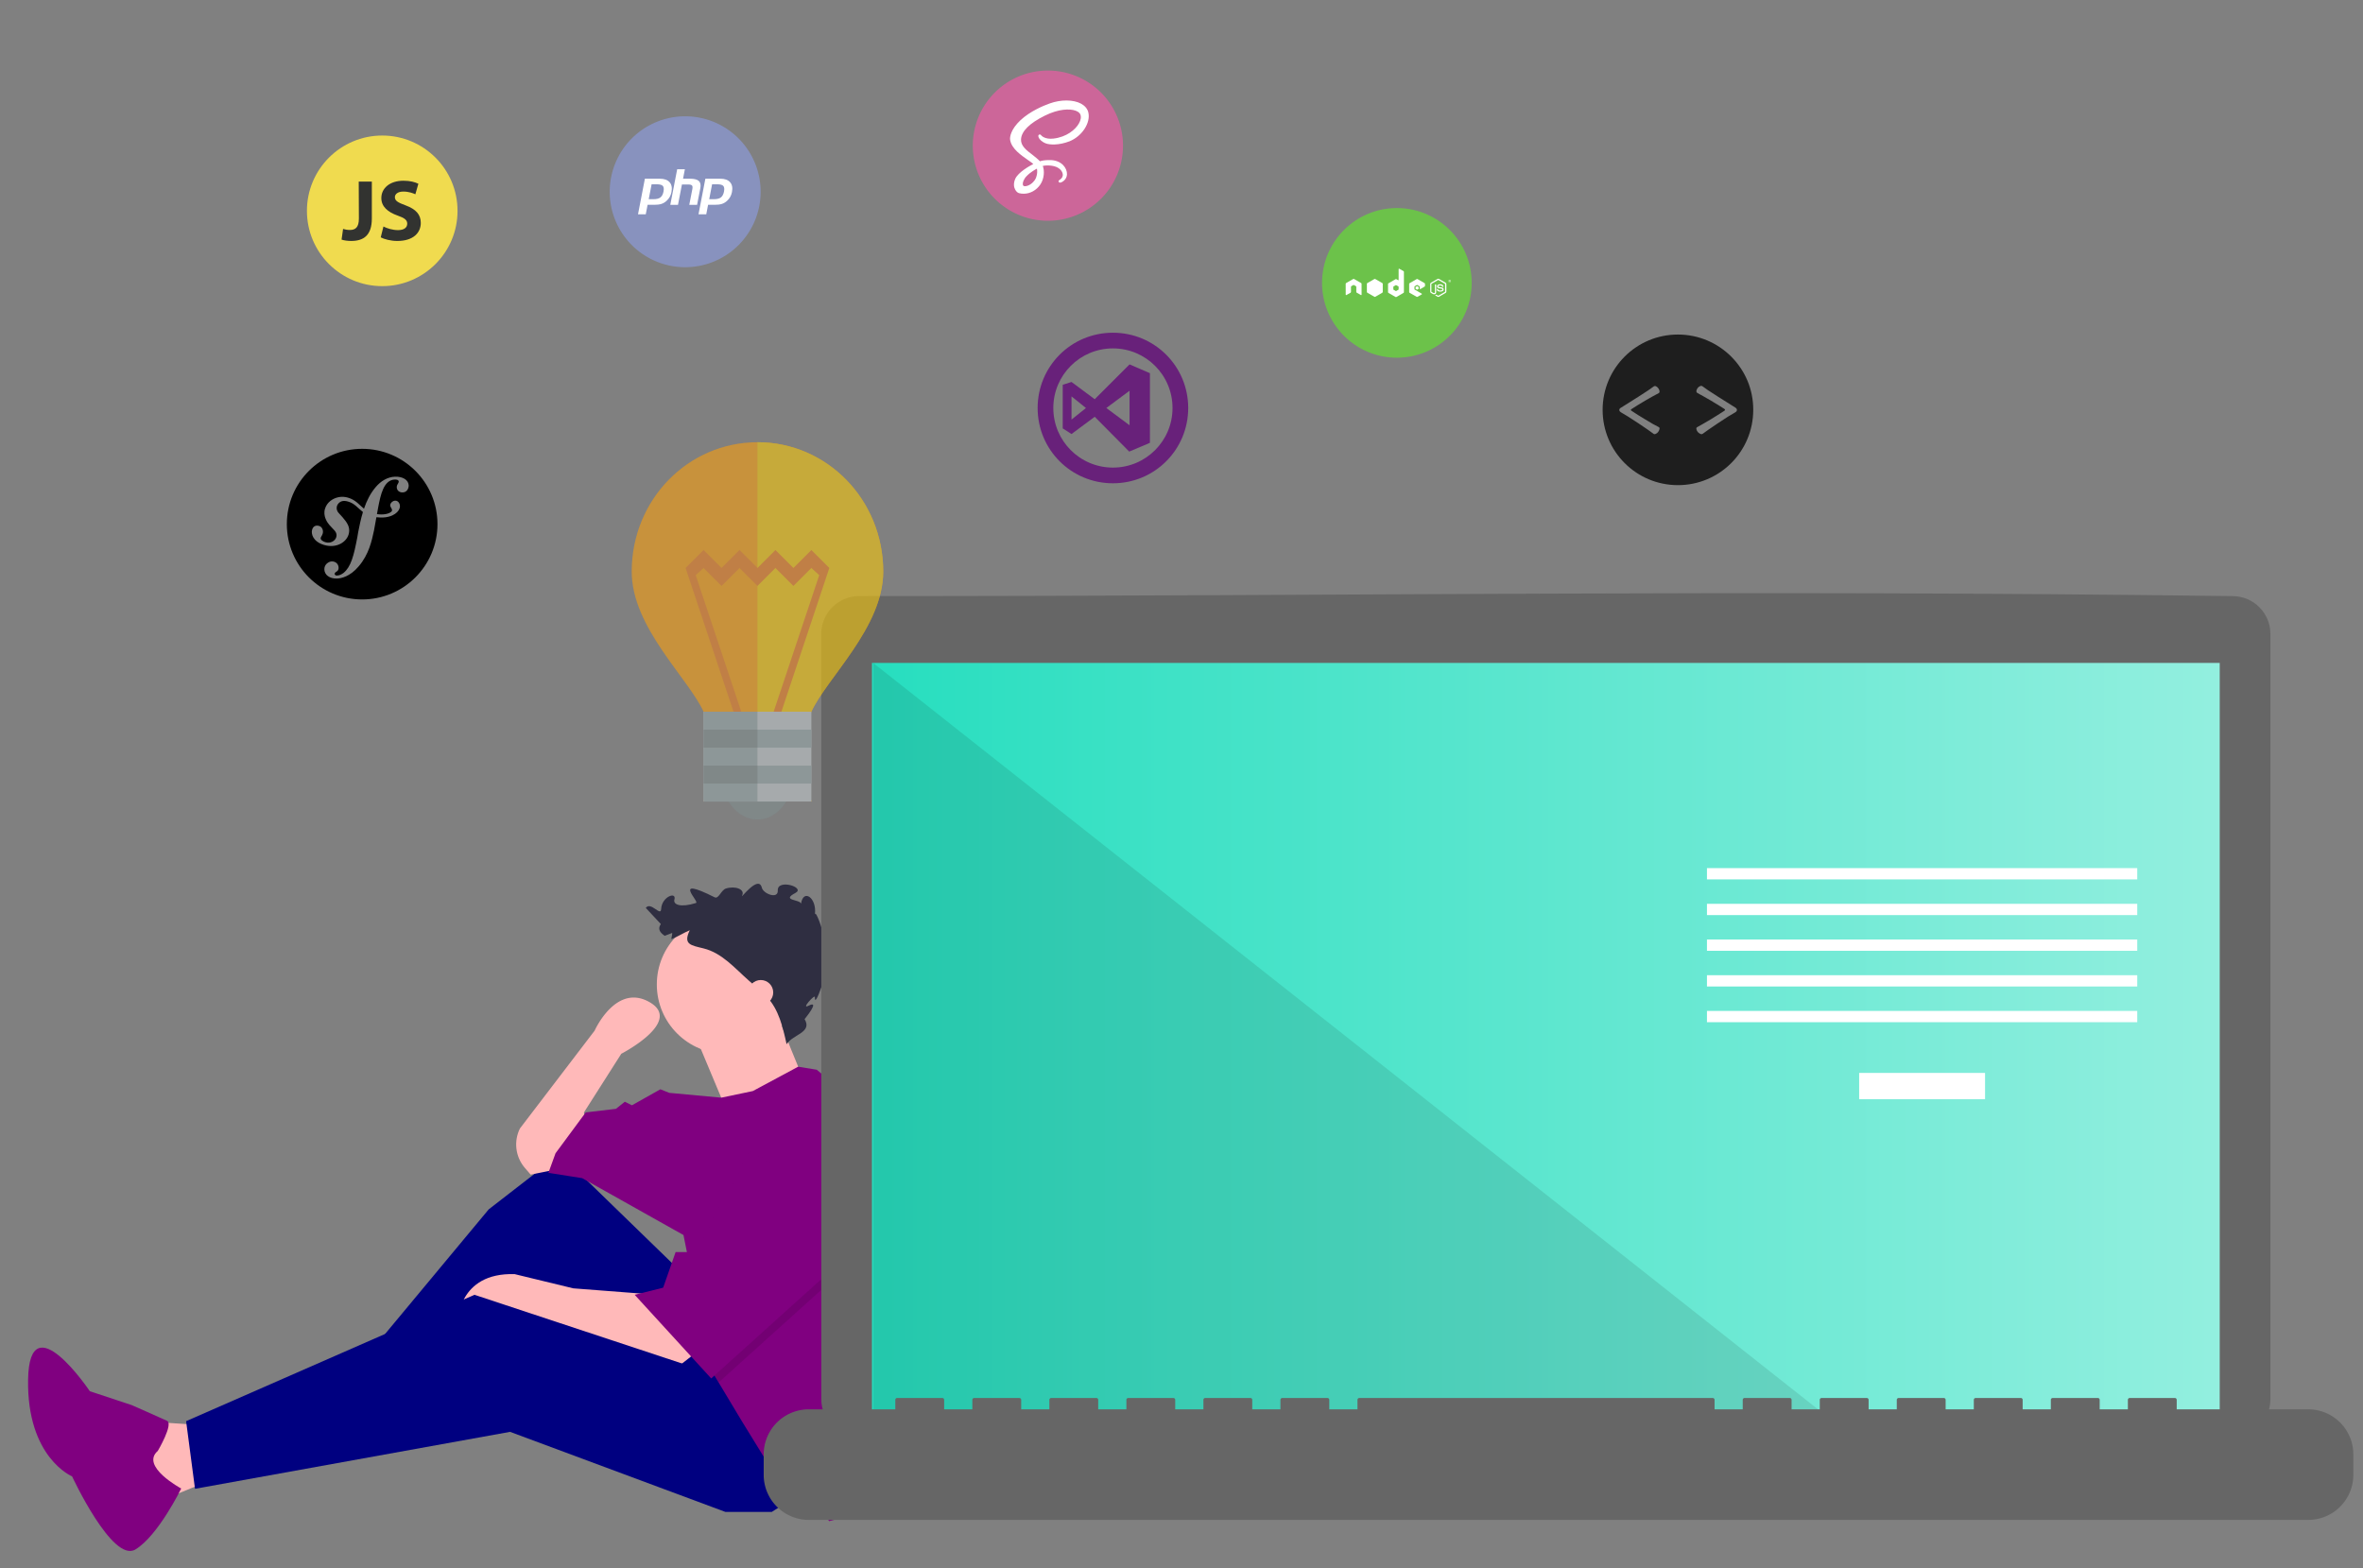 <?xml version="1.0" encoding="UTF-8" standalone="no"?>
<svg
   xmlns:dc="http://purl.org/dc/elements/1.1/"
   xmlns:cc="http://creativecommons.org/ns#"
   xmlns:rdf="http://www.w3.org/1999/02/22-rdf-syntax-ns#"
   xmlns:svg="http://www.w3.org/2000/svg"
   xmlns="http://www.w3.org/2000/svg"
   xmlns:xlink="http://www.w3.org/1999/xlink"
   xmlns:sodipodi="http://sodipodi.sourceforge.net/DTD/sodipodi-0.dtd"
   xmlns:inkscape="http://www.inkscape.org/namespaces/inkscape"
   sodipodi:docname="fabien2.svg"
   inkscape:version="1.0 (4035a4fb49, 2020-05-01)"
   id="svg179"
   version="1.1"
   viewBox="0 0 291.042 193.146"
   height="730"
   width="1100">
  <rect x="0" y="0" width="291.042" height="193.146" fill="#808080" stroke="none"/>
  <defs
     id="defs173">
    <linearGradient
       gradientTransform="matrix(0.265,0,0,0.265,3.457,72.007)"
       gradientUnits="userSpaceOnUse"
       y2="213.42"
       x2="1020.236"
       y1="213.42"
       x1="392.845"
       id="linearGradient1623"
       xlink:href="#linearGradient1621"
       inkscape:collect="always" />
    <linearGradient
       id="linearGradient1621"
       inkscape:collect="always">
      <stop
         id="stop1617"
         offset="0"
         style="stop-color:#27debf;stop-opacity:1" />
      <stop
         id="stop1619"
         offset="1"
         style="stop-color:#93efdf;stop-opacity:1" />
    </linearGradient>
  </defs>
  <sodipodi:namedview
     inkscape:window-maximized="0"
     inkscape:window-y="132"
     inkscape:window-x="244"
     inkscape:window-height="1198"
     inkscape:window-width="2110"
     units="px"
     showgrid="false"
     inkscape:document-rotation="0"
     inkscape:current-layer="layer1"
     inkscape:document-units="mm"
     inkscape:cy="527.00824"
     inkscape:cx="97.694093"
     inkscape:zoom="0.7"
     inkscape:pageshadow="2"
     inkscape:pageopacity="0.0"
     borderopacity="1.0"
     bordercolor="#666666"
     pagecolor="#ffffff"
     id="base" />
  <g
     id="layer1"
     inkscape:groupmode="layer"
     inkscape:label="Calque 1">
    <polygon
       transform="matrix(0.265,0,0,0.265,3.457,72.007)"
       id="polygon953"
       fill="#ffb9b9"
       points="52.772,388.84 61.045,426.069 89.173,414.487 77.591,390.495 " />
    <polygon
       transform="matrix(0.265,0,0,0.265,3.457,72.007)"
       style="fill:#000080"
       id="polygon955"
       fill="#2f2e41"
       points="247.189,264.744 214.096,290.391 148.739,368.985 156.185,380.567 235.606,326.792 289.381,397.113 340.674,371.467 305.1,321.001 " />
    <path
       style="stroke-width:0.265"
       id="path959"
       fill="#ffb9b9"
       d="m 85.495,166.788 -1.97,1.532 -15.979,-5.472 -3.721,-1.532 -7.442,1.532 c 0,0 0,-6.129 7.005,-5.91 l 7.223,1.751 8.537,0.657 z" />
    <polygon
       transform="matrix(0.265,0,0,0.265,3.457,72.007)"
       style="fill:#000080"
       id="polygon961"
       fill="#2f2e41"
       points="345.638,431.033 324.128,431.033 224.024,393.804 77.591,420.278 73.454,388.84 207.478,330.102 324.956,368.985 363.839,419.451 " />
    <path
       style="stroke-width:0.265"
       id="path963"
       fill="#ffb9b9"
       d="m 68.64,144.024 -3.283,0.657 -0.715,-0.835 a 4.423,4.423 0 0 1 -0.598,-4.856 v 0 l 9.193,-12.039 c 0,0 2.627,-5.91 6.786,-3.502 4.159,2.408 -3.502,6.348 -3.502,6.348 l -4.597,7.223 0.438,3.721 z" />
    <circle
       style="stroke-width:0.265"
       id="circle965"
       fill="#ffb9b9"
       r="8.537"
       cy="121.259"
       cx="89.435" />
    <path
       style="stroke-width:0.265"
       id="path967"
       fill="#ffb9b9"
       d="m 85.604,127.497 3.94,9.412 9.412,-3.94 c 0,0 -3.064,-7.442 -3.064,-7.661 0,-0.219 -10.288,2.189 -10.288,2.189 z" />
    <path
       style="fill:#800080;stroke-width:0.265"
       id="path969"
       fill="#575a89"
       d="m 111.523,155.342 a 49.049,49.049 0 0 1 -2.406,15.171 l -0.639,1.966 -3.064,14.009 -3.283,0.876 -2.408,-3.064 -4.816,-3.502 -3.502,-5.691 -3.003,-5.004 -0.937,-1.563 -3.283,-16.417 -12.477,-7.005 -4.159,-0.657 0.876,-2.408 3.721,-5.035 3.721,-0.438 1.094,-0.876 0.876,0.438 3.502,-1.97 1.094,0.438 6.4,0.595 3.888,-0.814 5.59,-3.001 2.29,0.374 7.88,6.567 a 49.006,49.006 0 0 1 3.045,17.01 z" />
    <path
       style="fill:#800080;stroke-width:0.265"
       id="path971"
       fill="#2f2e41"
       d="m 19.435,178.715 c 0,0 1.961,-3.323 1.132,-3.711 -0.828,-0.388 -4.345,-1.934 -4.345,-1.934 l -5.157,-1.709 c 0,0 -7.442,-11.06 -7.605,-1.442 -0.163,9.618 5.418,11.93 5.418,11.93 0,0 4.978,10.714 7.798,9.005 2.82,-1.708 5.642,-7.508 5.642,-7.508 0,0 -5.085,-2.734 -2.884,-4.631 z" />
    <polygon
       transform="matrix(0.265,0,0,0.265,3.457,72.007)"
       id="polygon973"
       opacity="0.1"
       points="307.582,315.21 310.064,315.21 335.711,268.054 399.413,307.764 367.975,328.447 321.051,370.755 317.51,364.848 " />
    <polygon
       transform="matrix(0.265,0,0,0.265,3.457,72.007)"
       style="fill:#800080"
       id="polygon975"
       fill="#575a89"
       points="310.064,310.246 300.964,310.246 295.173,326.792 281.936,330.102 317.51,368.985 367.975,323.483 399.413,302.8 335.711,263.09 " />
    <path
       style="stroke-width:0.265"
       sodipodi:nodetypes="ccccsssssssssccccccssscssssccc"
       id="path977"
       fill="#2f2e41"
       d="m 82.795,114.911 -0.925,0.356 c -0.599,-0.406 -0.895,-0.857 -0.477,-1.448 l -1.856,-1.99 c 0.631,-0.84 1.847,1.134 1.894,0.134 0.073,-1.526 1.923,-2.191 1.632,-1.161 -0.176,0.625 0.751,1.021 2.663,0.421 0.484,-0.152 -3.106,-3.415 2.29,-0.702 0.503,0.253 0.791,-0.888 1.396,-1.081 1.096,-0.349 2.399,0.068 1.986,0.881 -0.281,0.554 2.025,-2.656 2.439,-0.97 0.181,0.738 2.018,1.454 1.958,0.329 -0.079,-1.472 3.474,-0.378 2.171,0.309 -1.813,0.956 0.56,0.778 0.692,1.315 0.298,-1.885 1.955,-0.702 1.713,1.297 0.116,-0.436 0.912,1.672 1.193,3.162 0.13,-0.496 0.631,0.305 0.192,1.073 0.278,-0.041 0.404,0.671 0.188,1.067 0.304,-0.143 0.253,0.706 -0.077,1.274 0.141,-0.013 -1.558,5.368 -1.502,3.633 0.013,-0.398 -1.758,1.569 -0.801,1.076 1.562,-0.805 -0.466,1.639 -0.466,1.639 1,1.665 -1.46,1.882 -2.216,3.097 -0.453,-2.083 -0.963,-4.277 -2.425,-5.829 -0.248,-0.264 -0.521,-0.504 -0.792,-0.744 l -1.469,-1.297 c -1.709,-1.508 -3.263,-3.37 -5.539,-3.933 -1.564,-0.387 -2.553,-0.475 -1.701,-2.238 -0.77,0.321 -1.489,0.799 -2.267,1.098 0.01,-0.246 0.119,-0.522 0.104,-0.768 z" />
    <circle
       style="stroke-width:0.265"
       id="circle979"
       fill="#ffb9b9"
       r="1.532"
       cy="122.244"
       cx="93.703" />
    <path
       sodipodi:nodetypes="cccccccsc"
       style="fill:#666666;stroke-width:0.265"
       id="path993"
       fill="#3f3d56"
       d="m 274.981,73.425 c -62.527,-0.819 -106.353,0 -169.17,0 -2.572,0 -4.656,2.085 -4.656,4.656 V 172.34 c -1e-5,2.572 2.085,4.656 4.656,4.656 h 169.17 c 2.572,-1e-5 4.656,-2.085 4.656,-4.656 V 78.082 c 0,-2.572 -2.085,-4.656 -4.656,-4.656 z" />
    <rect
       style="fill:url(#linearGradient1623);fill-opacity:1;stroke-width:0.265"
       id="rect995"
       fill="#6c63ff"
       height="93.639"
       width="165.997"
       y="81.654"
       x="107.397" />
    <polygon
       transform="matrix(0.265,0,0,0.265,3.457,72.007)"
       id="polygon999"
       opacity="0.1"
       points="392.845,390.377 392.845,36.464 840.813,390.377 " />
    <rect
       style="fill:#ffffff;stroke-width:0.265"
       id="rect1005"
       fill="#3f3d56"
       height="3.24"
       width="15.506"
       y="132.155"
       x="228.986" />
    <rect
       style="fill:#ffffff;stroke-width:0.265"
       id="rect1007"
       fill="#3f3d56"
       height="1.389"
       width="52.998"
       y="106.929"
       x="210.24" />
    <rect
       style="fill:#ffffff;stroke-width:0.265"
       id="rect1009"
       fill="#3f3d56"
       height="1.389"
       width="52.998"
       y="111.326"
       x="210.24" />
    <rect
       style="fill:#ffffff;stroke-width:0.265"
       id="rect1011"
       fill="#3f3d56"
       height="1.389"
       width="52.998"
       y="115.723"
       x="210.24" />
    <rect
       style="fill:#ffffff;stroke-width:0.265"
       id="rect1013"
       fill="#3f3d56"
       height="1.389"
       width="52.998"
       y="120.12"
       x="210.24" />
    <rect
       style="fill:#ffffff;stroke-width:0.265"
       id="rect1015"
       fill="#3f3d56"
       height="1.389"
       width="52.998"
       y="124.518"
       x="210.24" />
    <path
       style="fill:#666666;stroke-width:0.265"
       id="path1021"
       fill="#3f3d56"
       d="m 284.298,173.591 h -16.2 v -1.167 a 0.231,0.231 0 0 0 -0.231,-0.231 h -5.554 a 0.231,0.231 0 0 0 -0.231,0.231 v 1.167 h -3.471 v -1.167 a 0.231,0.231 0 0 0 -0.231,-0.231 h -5.554 a 0.231,0.231 0 0 0 -0.231,0.231 v 1.167 h -3.471 v -1.167 a 0.231,0.231 0 0 0 -0.231,-0.231 h -5.554 a 0.231,0.231 0 0 0 -0.231,0.231 v 1.167 h -3.471 v -1.167 a 0.231,0.231 0 0 0 -0.231,-0.231 h -5.554 a 0.231,0.231 0 0 0 -0.231,0.231 v 1.167 h -3.471 v -1.167 a 0.231,0.231 0 0 0 -0.231,-0.231 h -5.554 a 0.231,0.231 0 0 0 -0.231,0.231 v 1.167 h -3.471 v -1.167 a 0.231,0.231 0 0 0 -0.231,-0.231 h -5.554 a 0.231,0.231 0 0 0 -0.231,0.231 v 1.167 h -3.471 v -1.167 a 0.231,0.231 0 0 0 -0.231,-0.231 H 167.425 a 0.231,0.231 0 0 0 -0.231,0.231 v 1.167 h -3.471 v -1.167 a 0.231,0.231 0 0 0 -0.231,-0.231 h -5.554 a 0.231,0.231 0 0 0 -0.231,0.231 v 1.167 h -3.471 v -1.167 a 0.231,0.231 0 0 0 -0.231,-0.231 h -5.554 a 0.231,0.231 0 0 0 -0.231,0.231 v 1.167 h -3.471 v -1.167 a 0.231,0.231 0 0 0 -0.231,-0.231 h -5.554 a 0.231,0.231 0 0 0 -0.231,0.231 v 1.167 h -3.471 v -1.167 a 0.231,0.231 0 0 0 -0.231,-0.231 h -5.554 a 0.231,0.231 0 0 0 -0.231,0.231 v 1.167 h -3.471 v -1.167 a 0.231,0.231 0 0 0 -0.231,-0.231 h -5.554 a 0.231,0.231 0 0 0 -0.231,0.231 v 1.167 h -3.471 v -1.167 a 0.231,0.231 0 0 0 -0.231,-0.231 h -5.554 a 0.231,0.231 0 0 0 -0.231,0.231 v 1.167 H 99.615 a 5.554,5.554 0 0 0 -5.554,5.554 v 2.512 a 5.554,5.554 0 0 0 5.554,5.554 H 284.298 a 5.554,5.554 0 0 0 5.554,-5.554 v -2.512 a 5.554,5.554 0 0 0 -5.554,-5.554 z" />
    <g
       inkscape:label="vscode"
       transform="matrix(0.265,0,0,0.265,41.19,9.771)"
       id="vscode">
      <g
         inkscape:label="vscode"
         id="g5122">
        <g
           transform="matrix(1.458,0,0,1.458,170.465,-128.581)"
           id="g4835">
          <g
             id="g4830"
             transform="translate(106.25,167.969)">
            <path
               id="B_1_"
               fill="#68217a"
               d="M 30.3,11.1 19.2,22.2 11.8,16.7 9,17.6 v 13.9 l 2.8,1.8 7.4,-5.5 11,11.1 6.6,-2.8 V 13.9 Z M 11.8,28.7 v -7.4 l 4.6,3.7 z m 18.5,1.8 -7.4,-5.5 7.4,-5.5 z" />
            <path
               id="path4819"
               fill="#68217a"
               d="M 25,1 C 11.7,1 1,11.7 1,25 1,38.3 11.7,49 25,49 38.3,49 49,38.3 49,25 49,11.7 38.3,1 25,1 Z m 0,43 C 14.5,44 6,35.5 6,25 6,14.5 14.5,6 25,6 35.5,6 44,14.5 44,25 44,35.5 35.5,44 25,44 Z" />
          </g>
        </g>
      </g>
    </g>
    <g
       transform="translate(4.536,0.378)"
       id="symfony">
      <g
         id="g5154"
         transform="matrix(0.265,0,0,0.265,-6.376,-37.549)"
         inkscape:label="sf">
        <g
           transform="matrix(2.917,0,0,2.917,-412.69,12.424)"
           id="g4851">
          <g
             id="g4854">
            <path
               d="m 213.562,127.344 c 0,6.628 -5.372,12 -12,12 -6.628,0 -12,-5.372 -12,-12 0,-6.628 5.372,-12 12,-12 6.628,0 12,5.372 12,12 z m -6.753,-7.561 c -1.22,0.042 -2.283,0.715 -3.075,1.644 -0.878,1.02 -1.461,2.229 -1.881,3.461 -0.753,-0.614 -1.332,-1.414 -2.539,-1.761 -0.966,-0.297 -2.015,-0.105 -2.813,0.514 -0.41,0.319 -0.71,0.757 -0.861,1.254 -0.36,1.176 0.381,2.225 0.719,2.6 l 0.737,0.79 c 0.15,0.154 0.519,0.56 0.339,1.138 -0.193,0.631 -0.951,1.037 -1.732,0.799 -0.348,-0.106 -0.848,-0.366 -0.734,-0.73 0.045,-0.15 0.152,-0.263 0.21,-0.391 0.052,-0.11 0.077,-0.194 0.095,-0.242 0.141,-0.465 -0.053,-1.07 -0.551,-1.223 -0.465,-0.143 -0.939,-0.03 -1.125,0.566 -0.209,0.68 0.117,1.913 1.86,2.449 2.04,0.628 3.765,-0.484 4.009,-1.932 0.153,-0.907 -0.255,-1.582 -1.006,-2.447 l -0.612,-0.677 c -0.371,-0.37 -0.497,-1.002 -0.114,-1.485 0.324,-0.409 0.785,-0.584 1.539,-0.379 1.103,0.3 1.594,1.063 2.412,1.68 -0.338,1.11 -0.56,2.223 -0.759,3.222 l -0.123,0.746 c -0.585,3.07 -1.033,4.757 -2.194,5.726 -0.234,0.166 -0.57,0.416 -1.073,0.434 -0.266,0.005 -0.352,-0.176 -0.355,-0.257 -0.006,-0.184 0.15,-0.271 0.255,-0.353 0.154,-0.083 0.39,-0.224 0.372,-0.674 -0.016,-0.532 -0.456,-0.994 -1.094,-0.973 -0.477,0.017 -1.203,0.465 -1.176,1.286 0.028,0.85 0.819,1.485 2.012,1.444 0.638,-0.021 2.062,-0.281 3.464,-1.949 1.633,-1.911 2.09,-4.101 2.434,-5.706 l 0.383,-2.116 c 0.213,0.024 0.441,0.042 0.69,0.048 2.032,0.044 3.049,-1.01 3.064,-1.776 0.01,-0.464 -0.304,-0.921 -0.744,-0.91 -0.386,0.009 -0.718,0.278 -0.806,0.654 -0.094,0.428 0.646,0.813 0.068,1.189 -0.41,0.266 -1.146,0.452 -2.184,0.3 l 0.188,-1.042 c 0.386,-1.976 0.859,-4.407 2.661,-4.467 0.132,-0.007 0.612,0.006 0.623,0.323 0.003,0.105 -0.022,0.134 -0.147,0.375 -0.115,0.155 -0.174,0.345 -0.168,0.537 0.017,0.504 0.4,0.836 0.957,0.816 0.743,-0.023 0.955,-0.748 0.945,-1.119 -0.032,-0.874 -0.952,-1.424 -2.17,-1.386 z"
               id="path4839" />
          </g>
        </g>
      </g>
    </g>
    <g
       inkscape:label="js"
       id="js">
      <g
         id="g5149"
         transform="matrix(0.265,0,0,0.265,14.983,-43.304)"
         inkscape:label="js">
        <g
           transform="matrix(0.7,0,0,0.7,76.314,216.611)"
           id="g4918">
          <g
             id="g4907">
            <g
               id="g4905">
              <circle
                 cx="64"
                 cy="64"
                 r="50"
                 style="fill:#f0db4f"
                 id="circle4903" />
            </g>
          </g>
          <g
             id="Layer_1_1_">
            <g
               id="g4915">
              <g
                 id="g4913">
                <path
                   d="m 48.4,44.6 h 8.7 V 69.1 C 57.1,80.1 51.8,84 43.4,84 41.3,84 38.7,83.7 37,83.1 L 38,76 c 1.2,0.4 2.8,0.7 4.5,0.7 3.7,0 6,-1.7 6,-7.6 z"
                   style="fill:#323330"
                   id="path4909" />
                <path
                   d="m 64.8,74.4 c 2.3,1.2 6,2.4 9.7,2.4 4,0 6.1,-1.7 6.1,-4.3 0,-2.4 -1.8,-3.8 -6.5,-5.4 C 67.7,64.8 63.4,61.2 63.4,55.5 63.4,49 69,44 78.1,44 c 4.4,0 7.6,0.9 9.9,2 l -2,7 c -1.5,-0.7 -4.3,-1.8 -8,-1.8 -3.8,0 -5.6,1.8 -5.6,3.7 0,2.5 2.1,3.6 7.2,5.5 6.8,2.5 10,6.1 10,11.6 0,6.5 -4.9,12 -15.6,12 -4.4,0 -8.8,-1.2 -11,-2.4 z"
                   style="fill:#323330"
                   id="path4911" />
              </g>
            </g>
          </g>
        </g>
      </g>
    </g>
    <g
       inkscape:label="html"
       transform="matrix(0.265,0,0,0.265,58.681,-3.92)"
       id="html">
      <path
         id="path5029"
         fill="#1e1e1e"
         d="m 558.432,170.287 c -19.353,0 -35,15.647 -35,35 0,19.353 15.647,35 35,35 19.353,0 35,-15.647 35,-35 0.082,-19.271 -15.647,-35 -35,-35 z m -21.494,35.494 c 1.812,1.235 3.953,2.553 6.424,4.035 2.553,1.565 4.529,2.718 6.094,3.459 0.329,0.165 0.494,0.412 0.412,0.906 -0.082,0.412 -0.247,0.824 -0.576,1.318 -0.329,0.412 -0.659,0.741 -1.071,0.906 -0.494,0.247 -0.906,0.247 -1.153,0 -1.153,-0.906 -3.459,-2.471 -7,-4.859 -3.706,-2.471 -6.341,-4.118 -7.988,-5.024 -0.576,-0.329 -0.906,-0.741 -0.906,-1.153 0,-0.412 0.247,-0.824 0.906,-1.153 2.8,-1.729 5.435,-3.376 7.988,-5.024 3.706,-2.388 6.094,-3.953 7,-4.694 0.329,-0.329 0.741,-0.329 1.153,-0.165 0.412,0.165 0.741,0.494 1.071,0.906 0.329,0.412 0.494,0.824 0.576,1.318 0.082,0.494 -0.082,0.824 -0.412,0.988 -1.729,0.906 -3.706,1.976 -6.094,3.376 -2.635,1.565 -4.776,2.882 -6.424,3.953 -0.247,0.165 -0.412,0.329 -0.412,0.494 0,0.165 0.165,0.165 0.412,0.412 z m 48.012,0.741 c -1.647,0.906 -4.365,2.553 -7.988,5.024 -3.541,2.388 -5.847,3.953 -7,4.859 -0.329,0.247 -0.741,0.247 -1.235,0 -0.412,-0.165 -0.741,-0.494 -1.153,-0.906 -0.329,-0.412 -0.494,-0.906 -0.576,-1.318 -0.082,-0.412 0.082,-0.741 0.494,-0.906 1.482,-0.824 3.541,-1.976 6.012,-3.459 2.471,-1.482 4.612,-2.882 6.423,-4.035 0.247,-0.165 0.412,-0.329 0.412,-0.494 0,-0.165 -0.165,-0.329 -0.412,-0.494 -1.647,-1.071 -3.788,-2.388 -6.423,-3.953 -2.306,-1.318 -4.282,-2.471 -6.012,-3.376 -0.329,-0.165 -0.494,-0.494 -0.494,-0.988 0.082,-0.412 0.247,-0.824 0.576,-1.318 0.329,-0.412 0.741,-0.741 1.153,-0.906 0.412,-0.165 0.824,-0.165 1.235,0.165 0.906,0.741 3.212,2.306 7,4.694 2.718,1.729 5.435,3.459 7.988,5.024 0.576,0.329 0.906,0.741 0.906,1.153 0,0.412 -0.247,0.906 -0.906,1.235 z"
         style="stroke-width:0.824" />
    </g>
    <g
       inkscape:label="php"
       transform="matrix(0.265,0,0,0.265,-17.257,-52.63)"
       id="php">
      <g
         id="g5059"
         transform="matrix(0.137,0,0,0.137,348.505,252.66)">
        <path
           d="M 512,256 A 256,256 0 0 1 256,512 256,256 0 0 1 0,256 256,256 0 0 1 256,0 256,256 0 0 1 512,256"
           style="fill:#8892be"
           id="ellipse-9" />
        <g
           id="logo-6">
          <path
             id="path5040"
             fill="#ffffff"
             d="m 160.1,230.7 c 10,0 16.6,1.8 20,5.5 3.3,3.7 4.1,10 2.4,19 -1.8,9.3 -5.3,16 -10.5,20 -5.2,4 -13.1,6 -23.7,6 h -16 l 9.8,-50.5 z M 96,332.4 h 26.3 l 6.2,-32.1 H 151 c 9.9,0 18.1,-1 24.5,-3.1 6.4,-2.1 12.3,-5.6 17.5,-10.5 4.4,-4.1 8,-8.5 10.7,-13.4 2.7,-4.9 4.7,-10.3 5.8,-16.2 2.8,-14.3 0.7,-25.5 -6.3,-33.4 -7,-7.9 -18.1,-12 -33.3,-12 h -50.6 z" />
          <path
             id="path5042"
             fill="#ffffff"
             d="M 228.9,179.6 H 255 l -6.2,32.1 H 272 c 14.6,0 24.7,2.6 30.3,7.7 5.6,5.1 7.2,13.4 5,24.8 l -10.9,56.2 H 269.9 L 280.3,247 c 1.2,-6.1 0.7,-10.2 -1.3,-12.4 -2.1,-2.2 -6.4,-3.3 -13.1,-3.3 H 245 l -13.4,69.1 h -26.1 z" />
          <path
             id="path5044"
             fill="#ffffff"
             d="m 365.3,230.7 c 10,0 16.6,1.8 20,5.5 3.3,3.7 4.1,10 2.4,19 -1.8,9.3 -5.3,16 -10.5,20 -5.2,4 -13.1,6 -23.7,6 h -16 l 9.8,-50.5 z m -64.1,101.7 h 26.3 l 6.2,-32.1 h 22.5 c 9.9,0 18.1,-1 24.5,-3.1 6.4,-2.1 12.2,-5.6 17.5,-10.5 4.4,-4.1 8,-8.5 10.7,-13.4 2.7,-4.9 4.7,-10.3 5.8,-16.2 2.8,-14.3 0.7,-25.5 -6.3,-33.4 -7,-8 -18.1,-12 -33.3,-12 h -50.6 z" />
        </g>
      </g>
    </g>
    <g
       inkscape:label="idee"
       style="opacity:0.621"
       transform="matrix(2.213,0,0,2.213,66.738,-2225.807)"
       id="g5075">
      <path
         d="m 24,14 a 2,2 0 1 1 -4,0 2,2 0 1 1 4,0 z"
         fill="#7f8c8d"
         transform="matrix(1,0,0,1.25,-10,1031.4)"
         id="path5061" />
      <path
         d="m 12,1030.4 c -3.866,0 -7,3.2 -7,7.2 0,3.1 3.125,5.9 4,7.8 0.875,1.8 0,5 0,5 l 3,-0.5 3,0.5 c 0,0 -0.875,-3.2 0,-5 0.875,-1.9 4,-4.7 4,-7.8 0,-4 -3.134,-7.2 -7,-7.2 z"
         fill="#f39c12"
         id="path5063" />
      <path
         d="m 12,1030.4 c 3.866,0 7,3.2 7,7.2 0,3.1 -3.125,5.9 -4,7.8 -0.875,1.8 0,5 0,5 l -3,-0.5 z"
         fill="#f1c40f"
         id="path5065" />
      <path
         d="m 9,1036.4 -1,1 4,12 4,-12 -1,-1 -1,1 -1,-1 -1,1 -1,-1 -1,1 z m 0,1 1,1 0.5,-0.5 0.5,-0.5 0.5,0.5 0.5,0.5 0.5,-0.5 0.5,-0.5 0.5,0.5 0.5,0.5 1,-1 0.438,0.4 -3.438,10.3 -3.438,-10.3 z"
         fill="#e67e22"
         id="path5067" />
      <rect
         fill="#bdc3c7"
         height="5"
         width="6"
         x="9"
         y="1045.4"
         id="rect5069" />
      <path
         d="m 9,1045.4 v 5 h 3 v -1 h 3 v -1 h -3 v -1 h 3 v -1 h -3 v -1 z"
         fill="#95a5a6"
         id="path5071" />
      <path
         d="m 9,1046.4 v 1 h 3 v -1 z m 0,2 v 1 h 3 v -1 z"
         fill="#7f8c8d"
         id="path5073" />
    </g>
    <g
       inkscape:label="node"
       transform="matrix(0.036,0,0,0.036,162.832,25.627)"
       id="node">
      <circle
         cx="256"
         cy="256"
         fill="#6cc24a"
         id="ellipse"
         r="256" />
      <g
         id="logo">
        <path
           d="m 135.2,259.1 c 0,-1.1 -0.6,-2 -1.5,-2.5 l -24.2,-13.9 c -0.4,-0.2 -0.9,-0.4 -1.3,-0.4 0,0 -0.2,0 -0.3,0 -0.5,0 -0.9,0.1 -1.3,0.4 l -24.2,13.9 c -0.9,0.5 -1.5,1.5 -1.5,2.5 l 0.1,37.4 c 0,0.5 0.3,1 0.7,1.3 0.4,0.3 1,0.3 1.4,0 l 14.4,-8.2 c 0.9,-0.5 1.5,-1.5 1.5,-2.5 v -17.5 c 0,-1 0.6,-2 1.5,-2.5 l 6.1,-3.5 c 0.5,-0.3 1,-0.4 1.5,-0.4 0.5,0 1,0.1 1.5,0.4 l 6.1,3.5 c 0.9,0.5 1.5,1.5 1.5,2.5 V 287 c 0,1 0.6,2 1.5,2.5 l 14.4,8.2 c 0.4,0.3 1,0.3 1.5,0 0.4,-0.3 0.7,-0.7 0.7,-1.3 z"
           fill="#ffffff"
           id="path330" />
        <path
           d="m 264.2,207.6 c -0.5,-0.3 -1,-0.2 -1.5,0 -0.4,0.3 -0.7,0.7 -0.7,1.3 V 246 c 0,0.4 -0.2,0.7 -0.5,0.9 -0.3,0.2 -0.7,0.2 -1,0 l -6.1,-3.5 c -0.9,-0.5 -2,-0.5 -2.9,0 l -24.2,14 c -0.9,0.5 -1.5,1.5 -1.5,2.5 v 27.9 c 0,1 0.6,2 1.5,2.5 l 24.2,14 c 0.9,0.5 2,0.5 2.9,0 l 24.2,-14 c 0.9,-0.5 1.5,-1.5 1.5,-2.5 v -69.6 c 0,-1.1 -0.6,-2 -1.5,-2.5 z m -2.2,71 c 0,0.3 -0.1,0.5 -0.4,0.6 l -8.3,4.8 c -0.2,0.1 -0.5,0.1 -0.7,0 l -8.3,-4.8 c -0.2,-0.1 -0.4,-0.4 -0.4,-0.6 V 269 c 0,-0.3 0.1,-0.5 0.4,-0.6 l 8.3,-4.8 c 0.2,-0.1 0.5,-0.1 0.7,0 l 8.3,4.8 c 0.2,0.1 0.4,0.4 0.4,0.6 z"
           fill="#ffffff"
           id="path332" />
        <path
           d="m 350.7,268.7 c 0.9,-0.5 1.5,-1.5 1.5,-2.5 v -6.8 c 0,-1 -0.6,-2 -1.5,-2.5 l -24,-13.9 c -0.9,-0.5 -2,-0.5 -2.9,0 l -24.2,14 c -0.9,0.5 -1.5,1.5 -1.5,2.5 v 27.9 c 0,1 0.6,2 1.5,2.5 l 24,13.7 c 0.9,0.5 2,0.5 2.9,0 l 14.5,-8.1 c 0.5,-0.3 0.7,-0.7 0.8,-1.3 0,-0.5 -0.3,-1 -0.7,-1.3 l -24.3,-14 c -0.5,-0.3 -0.7,-0.7 -0.7,-1.3 V 269 c 0,-0.5 0.3,-1 0.7,-1.3 l 7.6,-4.4 c 0.4,-0.3 1,-0.3 1.5,0 l 7.6,4.4 c 0.5,0.3 0.7,0.7 0.7,1.3 v 6.9 c 0,0.5 0.3,1 0.7,1.3 0.5,0.3 1,0.3 1.5,0 z"
           fill="#ffffff"
           id="path334" />
        <path
           d="m 179.1,242.8 c 0.9,-0.5 2,-0.5 2.9,0 l 24.2,13.9 c 0.9,0.5 1.5,1.5 1.5,2.5 v 27.9 c 0,1 -0.6,2 -1.5,2.5 l -24.2,14 c -0.9,0.5 -2,0.5 -2.9,0 l -24.2,-14 c -0.9,-0.5 -1.5,-1.5 -1.5,-2.5 v -27.9 c 0,-1 0.6,-2 1.5,-2.5 z"
           fill="#ffffff"
           id="path336" />
        <path
           d="m 397.6,304.1 c -0.8,0 -1.7,-0.2 -2.4,-0.6 l -7.6,-4.5 c -1.1,-0.6 -0.6,-0.9 -0.2,-1 1.5,-0.5 1.8,-0.6 3.4,-1.6 0.2,-0.1 0.4,-0.1 0.6,0 l 5.8,3.5 c 0.2,0.1 0.5,0.1 0.7,0 l 22.8,-13.2 c 0.2,-0.1 0.3,-0.4 0.3,-0.6 v -26.3 c 0,-0.3 -0.1,-0.5 -0.4,-0.6 L 398,246.1 c -0.2,-0.1 -0.5,-0.1 -0.7,0 l -22.8,13.1 c -0.2,0.1 -0.4,0.4 -0.4,0.6 v 26.3 c 0,0.3 0.1,0.5 0.4,0.6 l 6.2,3.6 c 3.4,1.7 5.5,-0.3 5.5,-2.3 v -26 c 0,-0.4 0.3,-0.7 0.7,-0.7 h 2.9 c 0.4,0 0.7,0.3 0.7,0.7 v 26 c 0,4.5 -2.5,7.1 -6.7,7.1 -1.3,0 -2.4,0 -5.3,-1.4 l -6,-3.4 c -1.5,-0.9 -2.4,-2.4 -2.4,-4.2 v -26.3 c 0,-1.7 0.9,-3.3 2.4,-4.2 l 22.8,-13.2 c 1.4,-0.8 3.4,-0.8 4.8,0 l 22.8,13.2 c 1.5,0.9 2.4,2.4 2.4,4.2 v 26.3 c 0,1.7 -0.9,3.3 -2.4,4.2 L 400,303.5 c -0.7,0.4 -1.5,0.6 -2.4,0.6 z"
           fill="#ffffff"
           id="path338" />
        <path
           d="m 404.7,286 c -10,0 -12.1,-4.6 -12.1,-8.4 0,-0.4 0.3,-0.7 0.7,-0.7 h 2.9 c 0.3,0 0.6,0.2 0.7,0.6 0.4,3 1.8,4.5 7.8,4.5 4.8,0 6.8,-1.1 6.8,-3.6 0,-1.5 -0.6,-2.6 -8,-3.3 -6.2,-0.6 -10.1,-2 -10.1,-7 0,-4.6 3.9,-7.3 10.4,-7.3 7.3,0 10.9,2.5 11.4,8 0,0.2 0,0.4 -0.2,0.5 -0.1,0.1 -0.3,0.2 -0.5,0.2 h -3 c -0.3,0 -0.6,-0.2 -0.6,-0.5 -0.7,-3.2 -2.4,-4.2 -7.1,-4.2 -5.2,0 -5.9,1.8 -5.9,3.2 0,1.7 0.7,2.1 7.8,3.1 7,0.9 10.3,2.2 10.3,7.2 0,4.8 -4.1,7.7 -11.3,7.7 z"
           fill="#ffffff"
           id="path340" />
        <path
           d="m 324.9,267.4 c 0.2,-0.1 0.4,-0.1 0.6,0 l 4.6,2.7 c 0.2,0.1 0.3,0.3 0.3,0.5 v 5.4 c 0,0.2 -0.1,0.4 -0.3,0.5 l -4.6,2.7 c -0.2,0.1 -0.4,0.1 -0.6,0 l -4.6,-2.7 c -0.2,-0.1 -0.3,-0.3 -0.3,-0.5 v -5.4 c 0,-0.2 0.1,-0.4 0.3,-0.5 z"
           fill="#ffffff"
           id="path342" />
        <g
           id="g346">
          <path
             d="m 441,249.6 c 0,2.4 -2,4.4 -4.4,4.4 -2.4,0 -4.4,-2 -4.4,-4.4 0,-2.5 2,-4.4 4.4,-4.4 2.4,0 4.4,2 4.4,4.4 z m -8.1,0 c 0,2 1.7,3.7 3.7,3.7 2,0 3.7,-1.7 3.7,-3.7 0,-2 -1.7,-3.7 -3.7,-3.7 -2,0.1 -3.7,1.7 -3.7,3.7 z m 2.1,-2.4 h 1.7 c 0.6,0 1.7,0 1.7,1.3 0,0.9 -0.6,1.1 -0.9,1.2 0.7,0 0.7,0.5 0.8,1.1 0,0.4 0.1,1.1 0.3,1.3 h -1 c 0,-0.2 -0.2,-1.5 -0.2,-1.6 -0.1,-0.3 -0.2,-0.4 -0.5,-0.4 H 436 v 2 h -1 z m 0.9,2.1 h 0.8 c 0.6,0 0.7,-0.4 0.7,-0.7 0,-0.7 -0.5,-0.7 -0.7,-0.7 h -0.8 v 1.4 c 0,0 0,0 0,0 z"
             fill="#ffffff"
             id="path344" />
        </g>
      </g>
    </g>
    <g
       inkscape:label="css"
       transform="matrix(0.185,0,0,0.185,117.226,6.101)"
       id="css">
      <g
         id="g379">
        <g
           id="g377">
          <g
             id="g375">
            <g
               id="g373">
              <path
                 class="st0"
                 d="M 114,64 A 50,50 0 0 1 64,114 50,50 0 0 1 14,64 50,50 0 0 1 64,14 50,50 0 0 1 114,64"
                 style="fill:#cc6699"
                 id="circle371" />
            </g>
          </g>
        </g>
      </g>
      <path
         class="st1"
         d="M 90.9,41.8 C 90.3,39.4 88.6,37.4 86,36 80.9,33.3 72.7,33.2 65.2,35.9 c -4.5,1.6 -13,5.2 -19.4,11.1 -6.4,6 -7.4,11.3 -6.9,13.4 1.1,5.8 7.2,9.9 12,13.3 1.3,0.9 2.5,1.7 3.4,2.5 -2.7,1.4 -10,5.5 -12,9.8 -1.5,3.4 -0.8,5.9 -0.2,7 0.6,1.3 1.6,2.3 2.6,2.6 1,0.3 2.1,0.4 3.2,0.4 4.3,0 8.5,-2.3 11.1,-6.2 2.6,-3.9 2.8,-9.1 1.6,-12.3 1.7,-0.4 3.5,-0.4 5.5,-0.2 3.9,0.5 5.8,2 6.7,3.2 1,1.3 1.2,2.6 1.1,3.4 -0.2,1.5 -1.4,2.4 -2,2.8 -0.5,0.3 -0.9,0.6 -0.8,1.2 0.2,0.8 1,0.7 1.3,0.7 0.9,-0.2 4.1,-1.8 4.3,-5.4 C 76.8,81 75.9,78.8 74.2,77 72,74.7 68.7,73.5 64.9,73.6 c -2.8,0 -4.7,0.3 -6.2,0.8 0,0 -0.1,-0.1 -0.1,-0.1 -1.4,-1.5 -3.3,-2.9 -5,-4.3 -4,-3 -7.7,-5.9 -7.5,-10.2 0.3,-5.4 5.6,-10.7 15.9,-15.8 9.1,-4.5 16.5,-4.7 20.4,-3.3 1.6,0.6 2.7,1.4 3.1,2.3 0.8,1.7 0.5,3.9 -0.9,6.3 -2.3,4 -8.1,9 -17,10 -5.4,0.6 -7.7,-1.8 -7.8,-1.9 -0.6,-0.7 -1,-1.1 -1.7,-0.7 -0.8,0.4 -0.4,1.5 -0.2,1.9 0.4,1.1 2.1,3 5,4 2.3,0.8 8.2,1.3 15.5,-1.5 8.4,-3.4 14.2,-12.4 12.5,-19.3 z M 56.4,84.4 c -0.1,0.2 -0.1,0.4 -0.2,0.6 -0.1,0.2 -0.2,0.4 -0.2,0.6 -0.4,0.9 -1,1.8 -1.8,2.6 -2.3,2.5 -5.4,3.2 -6.4,2.6 -0.3,-0.2 -0.4,-0.5 -0.5,-0.9 -0.2,-1.2 0.5,-3.6 2.6,-5.7 2.5,-2.6 6,-4.5 6.8,-4.9 0.3,1.8 0.2,3.5 -0.3,5.1 z"
         id="path381" />
    </g>
  </g>
  <style
     type="text/css"
     id="style369">
	.st0{fill:#CC6699;}
	.st1{fill:#FFFFFF;}
</style>
</svg>
